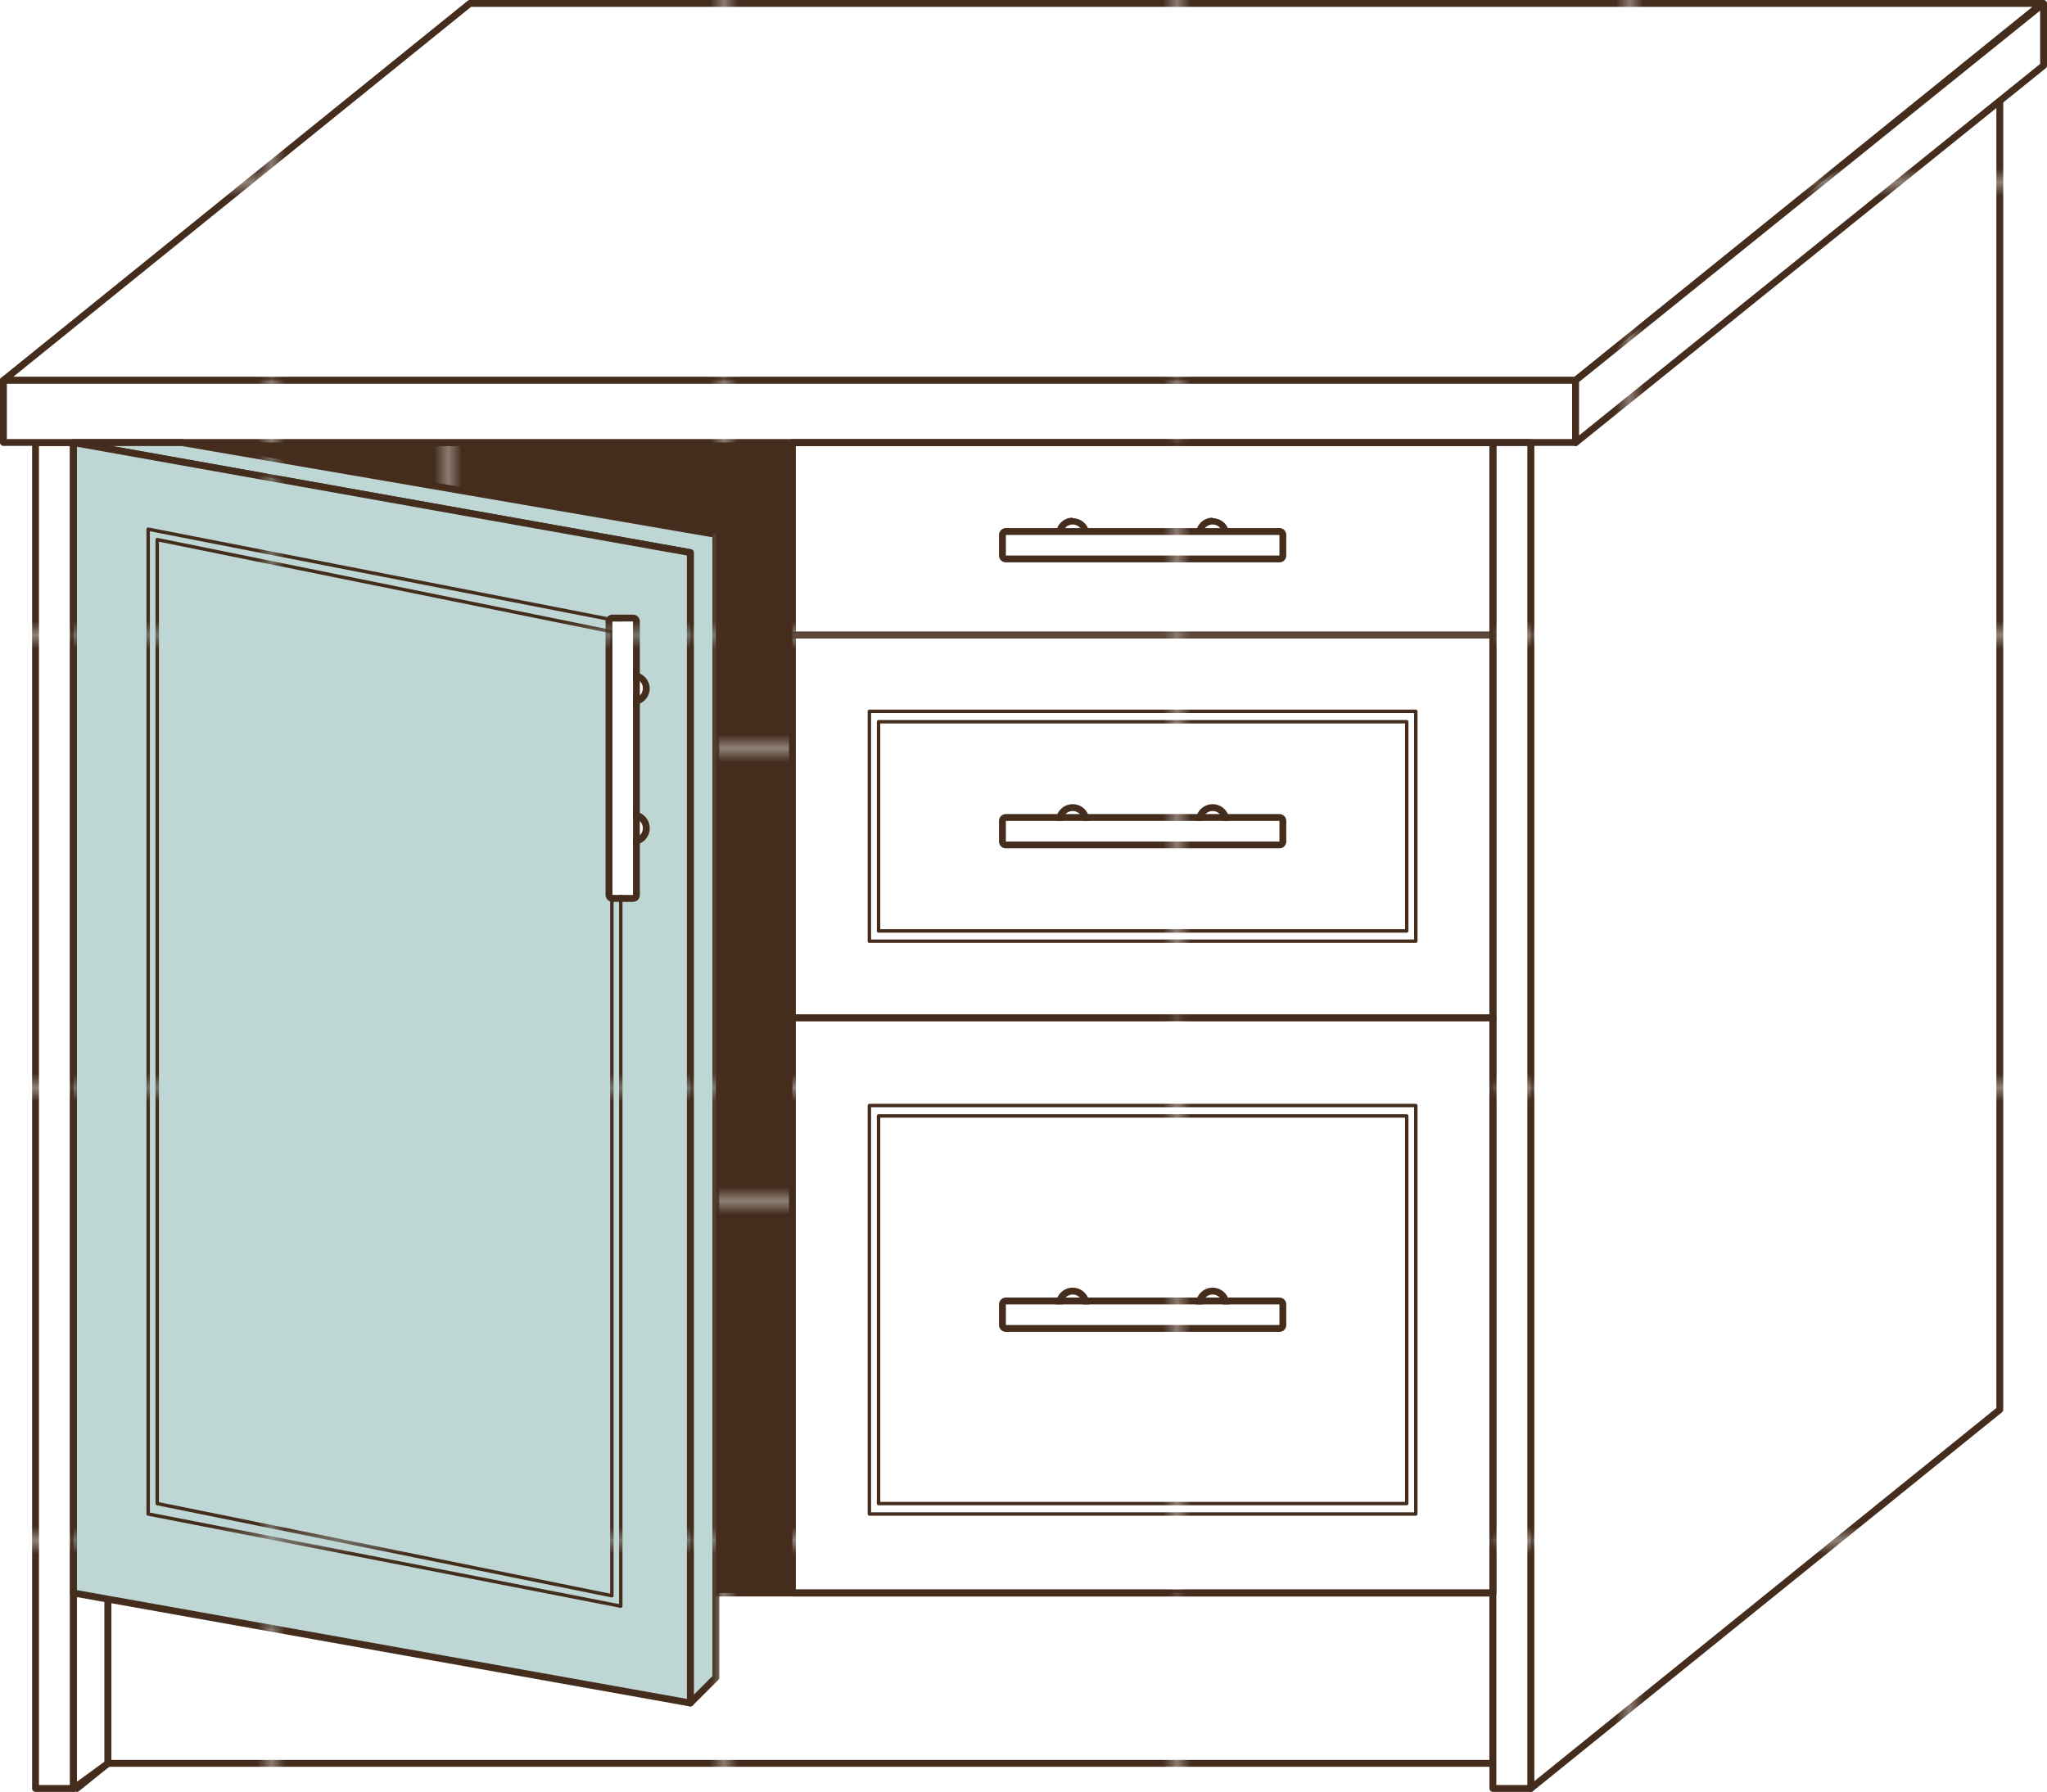 <svg xmlns="http://www.w3.org/2000/svg" xmlns:xlink="http://www.w3.org/1999/xlink" viewBox="0 0 149.21 130.64"><defs><pattern id="a" width="32.63" height="32.63" patternTransform="translate(20.28 13.8)" patternUnits="userSpaceOnUse" viewBox="0 0 32.63 32.63"><rect width="32.63" height="32.63" style="fill:none"/><rect width="32.63" height="32.63" style="fill:#442d1d"/></pattern><pattern id="ah" width="32.63" height="32.63" patternTransform="translate(33.16 22.05)" patternUnits="userSpaceOnUse" viewBox="0 0 32.63 32.63"><rect width="32.63" height="32.63" style="fill:none"/><rect width="32.63" height="32.63" style="fill:#442d1d"/></pattern></defs><title>doors_hover</title><line x1="7.87" y1="128.56" x2="5.6" y2="130.39" style="fill:#fff;stroke-linecap:round;stroke-linejoin:round;stroke-width:0.5px;stroke:url(#a)"/><rect x="2.59" y="32.27" width="2.76" height="98.12" style="fill:#fff;stroke-linecap:round;stroke-linejoin:round;stroke-width:0.5px;stroke:url(#a)"/><polygon points="7.87 116.14 5.36 116.14 5.36 130.39 7.87 128.56 7.87 116.14" style="fill:#fff;stroke-linecap:round;stroke-linejoin:round;stroke-width:0.5px;stroke:url(#a)"/><rect x="5.36" y="32.27" width="103.47" height="83.87" style="fill:#fff;stroke-linecap:round;stroke-linejoin:round;stroke-width:0.5px;stroke:url(#a)"/><polygon points="114.85 27.73 0.25 27.73 34.25 0.25 148.85 0.25 114.85 27.73" style="fill:#fff;stroke-linecap:round;stroke-linejoin:round;stroke-width:0.5px;stroke:url(#a)"/><polygon points="145.77 102.77 111.58 130.39 111.58 32.27 145.77 4.64 145.77 102.77" style="fill:#fff;stroke-linecap:round;stroke-linejoin:round;stroke-width:0.5px;stroke:url(#a)"/><rect x="7.87" y="116.14" width="100.95" height="12.42" style="fill:#fff;stroke-linecap:round;stroke-linejoin:round;stroke-width:0.5px;stroke:url(#a)"/><rect x="0.25" y="27.73" width="114.6" height="4.53" style="fill:#fff;stroke-linecap:round;stroke-linejoin:round;stroke-width:0.5px;stroke:url(#a)"/><polygon points="50.32 124.16 52.18 122.3 52.18 38.96 13.29 32.27 5.36 32.27 50.32 40.29 50.32 124.16" style="fill:#bed6d4"/><polygon points="50.32 124.16 52.18 122.3 52.18 38.96 13.29 32.27 5.36 32.27 50.32 40.29 50.32 124.16" style="fill:none;stroke-linejoin:round;stroke-width:0.5px;stroke:url(#a)"/><polygon points="50.32 124.16 5.36 116.14 5.36 32.27 50.32 40.29 50.32 124.16" style="fill:#bed6d4"/><rect x="108.82" y="32.27" width="2.76" height="98.12" style="fill:#fff;stroke-linecap:round;stroke-linejoin:round;stroke-width:0.5px;stroke:url(#a)"/><rect x="57.76" y="74.2" width="51.07" height="41.94" style="fill:none;stroke-linejoin:round;stroke-width:0.5px;stroke:url(#a)"/><rect x="57.76" y="32.27" width="51.07" height="14.03" style="fill:none;stroke-linejoin:round;stroke-width:0.5px;stroke:url(#a)"/><rect x="57.76" y="46.3" width="51.07" height="27.9" style="fill:none;stroke-linejoin:round;stroke-width:0.5px;stroke:url(#a)"/><polygon points="50.32 124.16 5.36 116.14 5.36 32.27 50.32 40.29 50.32 124.16" style="fill:none;stroke-linejoin:round;stroke-width:0.5px;stroke:url(#a)"/><polygon points="148.96 4.78 114.85 32.27 114.85 27.73 148.96 0.25 148.96 4.78" style="fill:#fff;stroke-linecap:round;stroke-linejoin:round;stroke-width:0.5px;stroke:url(#a)"/><rect x="63.37" y="51.86" width="39.83" height="16.76" style="fill:none;stroke-linejoin:round;stroke-width:0.25px;stroke:url(#a)"/><rect x="64.04" y="52.62" width="38.5" height="15.25" style="fill:none;stroke-linejoin:round;stroke-width:0.25px;stroke:url(#a)"/><rect x="63.37" y="80.6" width="39.83" height="29.78" style="fill:none;stroke-linejoin:round;stroke-width:0.25px;stroke:url(#a)"/><rect x="64.04" y="81.36" width="38.5" height="28.26" style="fill:none;stroke-linejoin:round;stroke-width:0.25px;stroke:url(#a)"/><polygon points="45.25 117.1 10.8 110.38 10.8 38.58 45.25 45.31 45.25 117.1" style="fill:none;stroke-linejoin:round;stroke-width:0.25px;stroke:url(#a)"/><polygon points="44.6 116.34 11.46 109.62 11.46 39.34 44.6 46.06 44.6 116.34" style="fill:none;stroke-linejoin:round;stroke-width:0.25px;stroke:url(#a)"/><circle cx="46.14" cy="50.18" r="0.72" style="fill:#fff"/><path d="M46.14,49.46a.72.72,0,1,1-.72.72.72.72,0,0,1,.72-.72m0-.5a1.22,1.22,0,1,0,1.22,1.22A1.22,1.22,0,0,0,46.14,49Z" style="fill:url(#a)"/><circle cx="46.14" cy="60.38" r="0.72" style="fill:#fff"/><path d="M46.14,59.66a.72.72,0,1,1-.72.72.72.72,0,0,1,.72-.72m0-.5a1.22,1.22,0,1,0,1.22,1.22,1.22,1.22,0,0,0-1.22-1.22Z" style="fill:url(#a)"/><rect x="44.64" y="45.31" width="1.5" height="19.93" style="fill:#fff"/><path d="M46.14,45.31V65.25h-1.5V45.31h1.5m0-.5h-1.5a.51.51,0,0,0-.5.5V65.25a.51.51,0,0,0,.5.5h1.5a.5.5,0,0,0,.5-.5V45.31a.5.5,0,0,0-.5-.5Z" style="fill:url(#a)"/><circle cx="78.19" cy="38.96" r="0.72" style="fill:#fff"/><path d="M78.19,38.24a.72.72,0,1,1-.72.72.72.72,0,0,1,.72-.72m0-.5A1.22,1.22,0,1,0,79.41,39a1.22,1.22,0,0,0-1.22-1.22Z" style="fill:url(#a)"/><circle cx="88.39" cy="38.96" r="0.72" style="fill:#fff"/><path d="M88.39,38.24a.72.72,0,1,1-.72.72.72.72,0,0,1,.72-.72m0-.5A1.22,1.22,0,1,0,89.61,39a1.22,1.22,0,0,0-1.22-1.22Z" style="fill:url(#a)"/><rect x="73.32" y="38.96" width="19.93" height="1.5" style="fill:#fff"/><path d="M93.26,39v1.5H73.32V39H93.26m0-.5H73.32a.5.5,0,0,0-.5.5v1.5a.5.5,0,0,0,.5.5H93.26a.5.5,0,0,0,.5-.5V39a.5.5,0,0,0-.5-.5Z" style="fill:url(#a)"/><circle cx="78.19" cy="59.85" r="0.72" style="fill:#fff"/><path d="M78.19,59.13a.72.72,0,1,1-.72.72.72.72,0,0,1,.72-.72m0-.5a1.22,1.22,0,1,0,1.22,1.22,1.22,1.22,0,0,0-1.22-1.22Z" style="fill:url(#a)"/><circle cx="88.39" cy="59.85" r="0.72" style="fill:#fff"/><path d="M88.39,59.13a.72.72,0,1,1-.72.72.72.72,0,0,1,.72-.72m0-.5a1.22,1.22,0,1,0,1.22,1.22,1.22,1.22,0,0,0-1.22-1.22Z" style="fill:url(#a)"/><rect x="73.32" y="59.85" width="19.93" height="1.5" style="fill:#fff"/><path d="M93.26,59.85v1.5H73.32v-1.5H93.26m0-.5H73.32a.5.5,0,0,0-.5.5v1.5a.5.5,0,0,0,.5.5H93.26a.5.5,0,0,0,.5-.5v-1.5a.5.5,0,0,0-.5-.5Z" style="fill:url(#a)"/><circle cx="78.19" cy="95.1" r="0.72" style="fill:#fff"/><path d="M78.19,94.38a.72.72,0,1,1-.72.72.72.72,0,0,1,.72-.72m0-.5a1.22,1.22,0,1,0,1.22,1.22,1.22,1.22,0,0,0-1.22-1.22Z" style="fill:url(#a)"/><circle cx="88.39" cy="95.1" r="0.72" style="fill:#fff"/><path d="M88.39,94.38a.72.72,0,1,1-.72.72.72.72,0,0,1,.72-.72m0-.5a1.22,1.22,0,1,0,1.22,1.22,1.22,1.22,0,0,0-1.22-1.22Z" style="fill:url(#a)"/><rect x="73.32" y="95.1" width="19.93" height="1.5" style="fill:#fff"/><path d="M93.26,95.1v1.5H73.32V95.1H93.26m0-.5H73.32a.5.5,0,0,0-.5.5v1.5a.5.5,0,0,0,.5.5H93.26a.5.5,0,0,0,.5-.5V95.1a.5.5,0,0,0-.5-.5Z" style="fill:url(#a)"/><polygon points="57.76 32.27 13.29 32.27 52.18 38.96 52.18 116.14 57.76 116.14 57.76 32.27" style="fill:url(#ah)"/></svg>